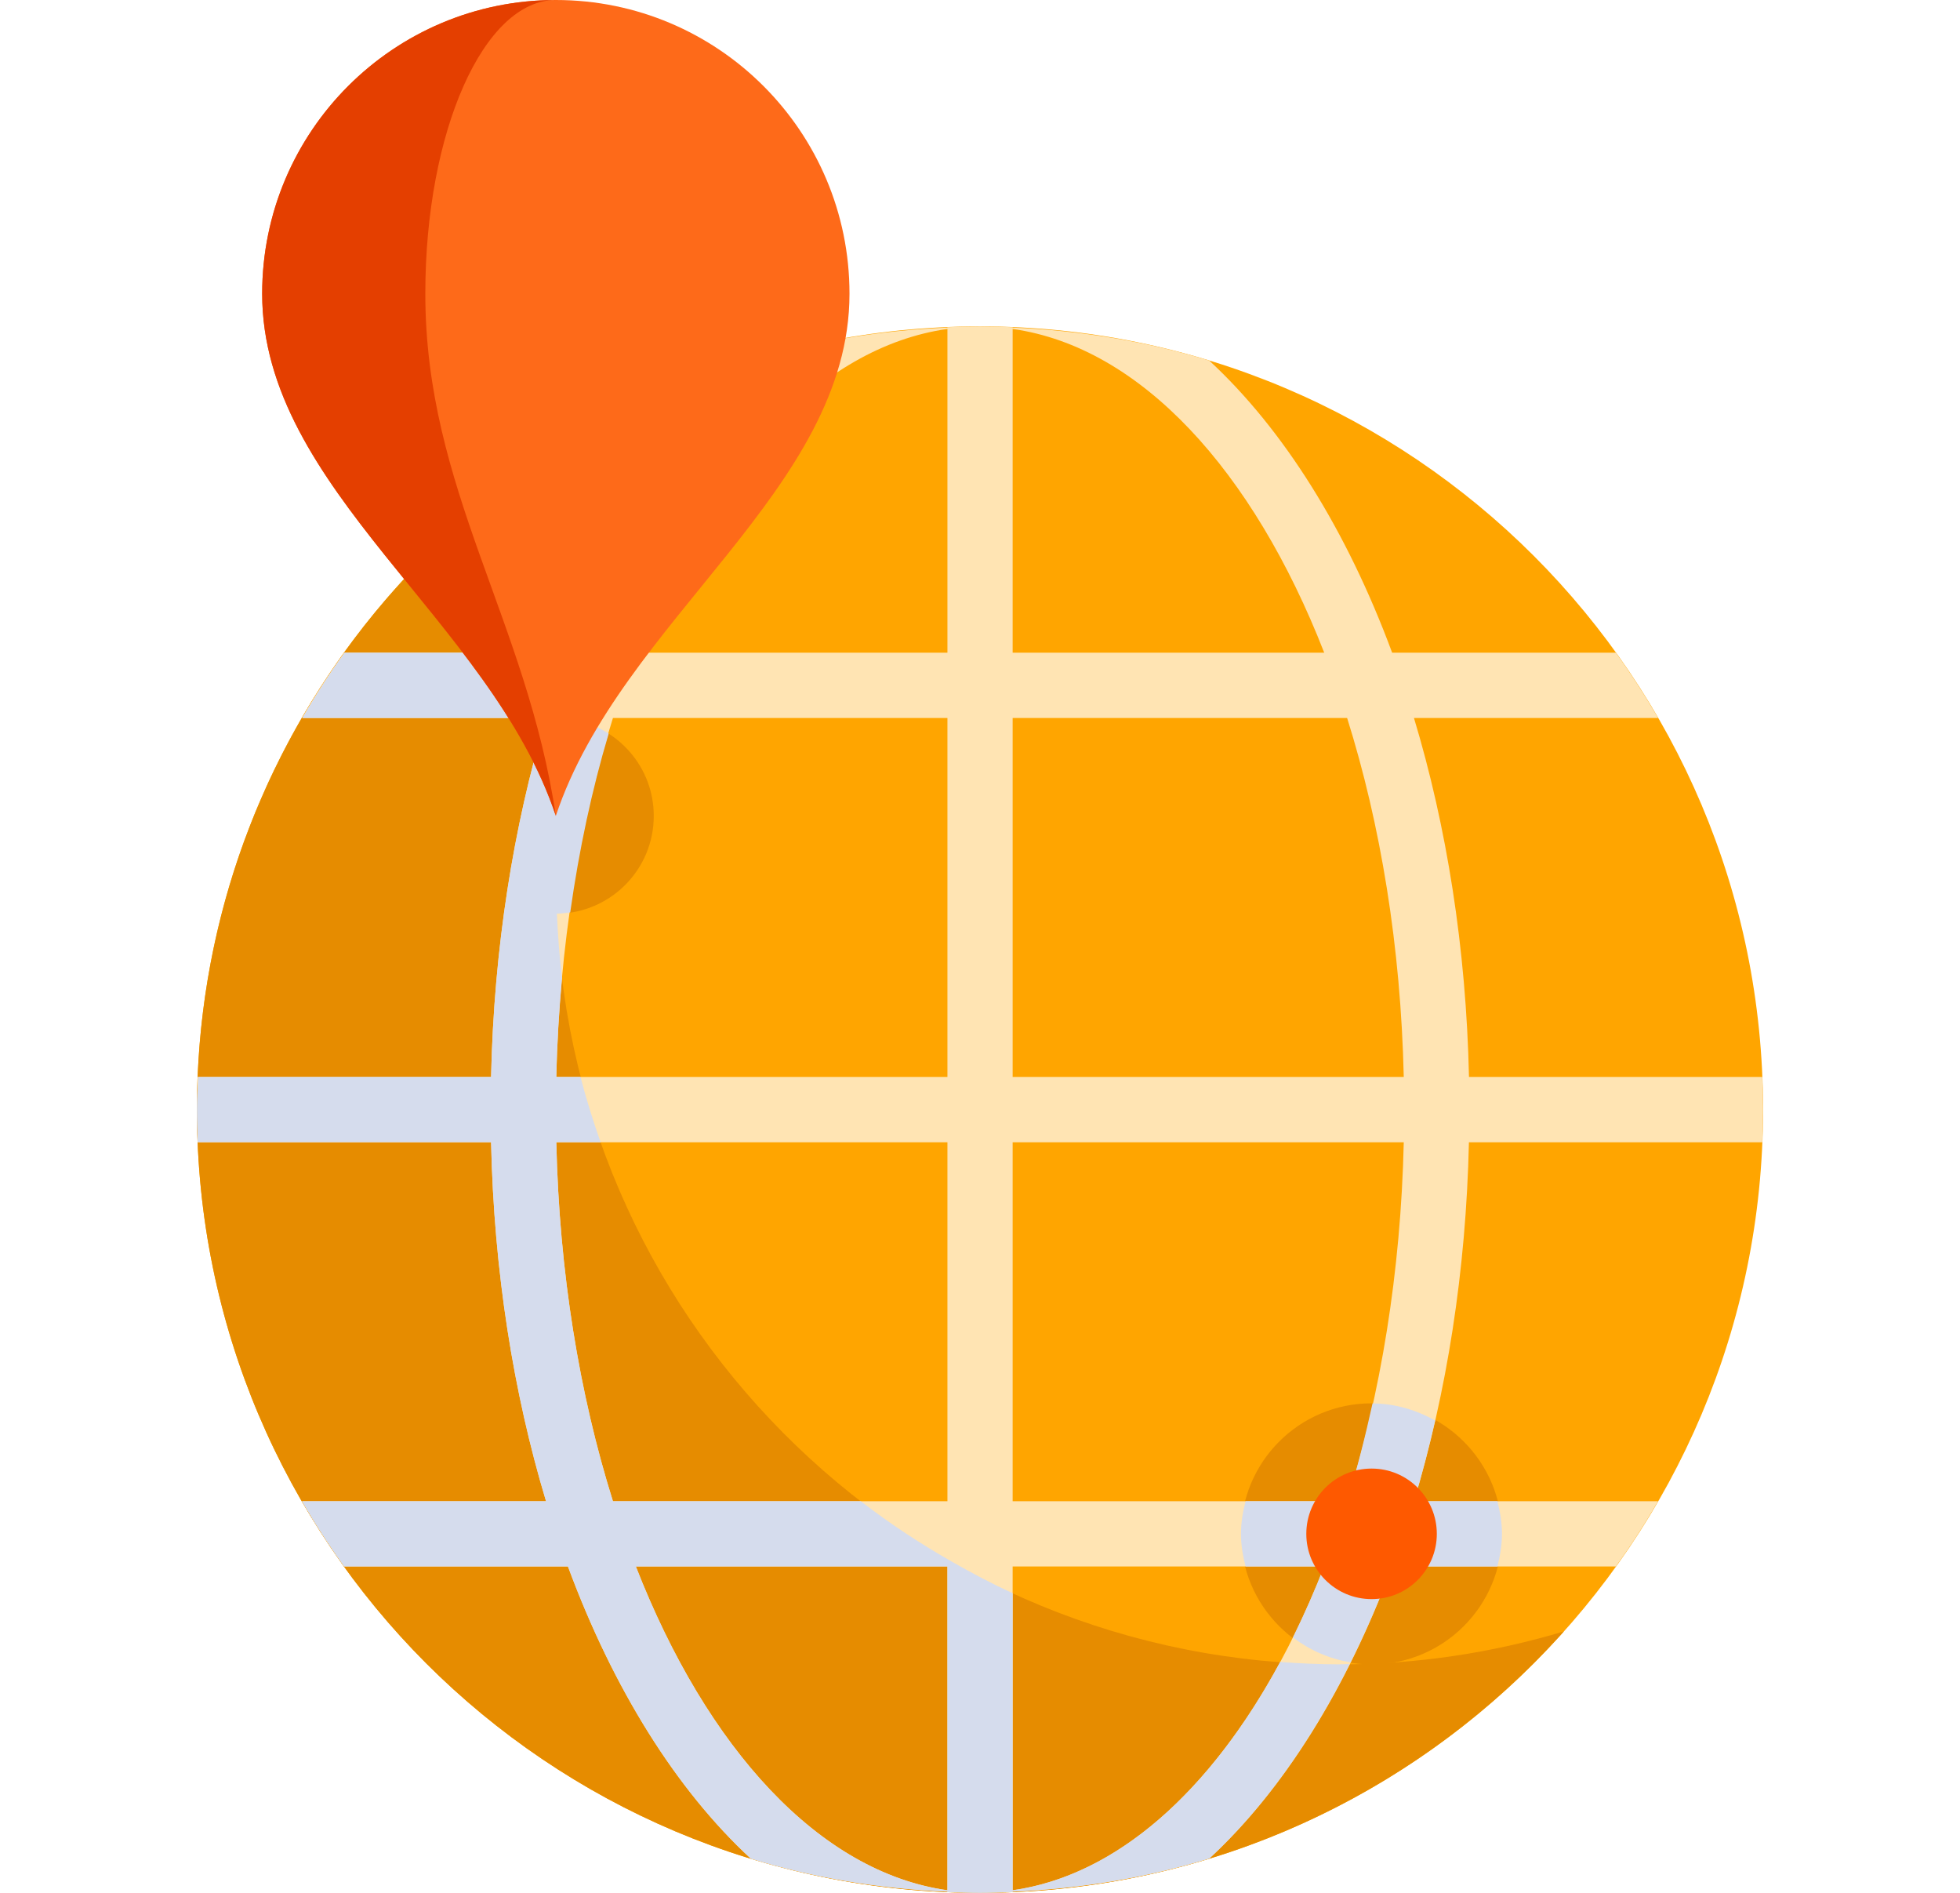 <svg width="29" height="28" viewBox="0 0 29 28" fill="none" xmlns="http://www.w3.org/2000/svg">
<g clip-path="url(#clip0_11560_15952)">
<path d="M14.5 28C20.899 28 26.086 22.813 26.086 16.414C26.086 10.015 20.899 4.828 14.5 4.828C8.101 4.828 2.914 10.015 2.914 16.414C2.914 22.813 8.101 28 14.5 28Z" fill="#FFA500"/>
<path d="M20.292 24.621C21.359 24.621 22.223 23.756 22.223 22.69C22.223 21.623 21.359 20.759 20.292 20.759C19.226 20.759 18.361 21.623 18.361 22.69C18.361 23.756 19.226 24.621 20.292 24.621Z" fill="#E68C00"/>
<path d="M19.811 24.621C13.573 24.621 8.489 19.691 8.237 13.516C9.031 13.509 9.673 12.865 9.673 12.069C9.673 11.357 9.157 10.767 8.479 10.646C8.904 8.627 9.847 6.798 11.173 5.315C6.396 6.745 2.914 11.172 2.914 16.414C2.914 22.813 8.101 28 14.5 28C17.933 28 21.016 26.506 23.138 24.133C22.084 24.449 20.967 24.621 19.811 24.621Z" fill="#E68C00"/>
<path d="M26.074 16.897C26.081 16.736 26.086 16.576 26.086 16.414C26.086 16.252 26.081 16.091 26.074 15.931H21.735C21.693 14.021 21.404 12.221 20.921 10.621H24.533C24.34 10.288 24.132 9.966 23.908 9.655H20.598C19.926 7.842 18.992 6.351 17.891 5.333C16.966 5.05 15.99 4.888 14.983 4.846V4.84C14.823 4.833 14.662 4.828 14.5 4.828C14.338 4.828 14.178 4.833 14.018 4.84V4.846C13.01 4.887 12.034 5.05 11.109 5.333C10.008 6.351 9.074 7.842 8.403 9.655H5.092C4.869 9.966 4.66 10.288 4.468 10.621H8.079C7.597 12.221 7.308 14.022 7.266 15.931H2.926C2.92 16.091 2.914 16.252 2.914 16.414C2.914 16.576 2.92 16.736 2.926 16.897H7.266C7.308 18.806 7.597 20.607 8.079 22.207H4.468C4.66 22.54 4.869 22.862 5.092 23.172H8.403C9.074 24.986 10.008 26.477 11.109 27.495C12.034 27.777 13.01 27.94 14.017 27.982V27.988C14.178 27.994 14.338 28 14.5 28C14.662 28 14.823 27.994 14.983 27.988V27.982C15.99 27.94 16.966 27.777 17.891 27.494C18.992 26.477 19.926 24.985 20.597 23.172H23.908C24.132 22.862 24.34 22.54 24.532 22.207H20.921C21.404 20.607 21.692 18.806 21.734 16.897H26.074V16.897ZM19.593 9.655H14.983V4.866C16.878 5.134 18.541 6.961 19.593 9.655ZM14.018 4.866V9.655H9.408C10.46 6.961 12.122 5.134 14.018 4.866ZM9.069 10.621H14.018V15.931H8.231C8.274 14.003 8.574 12.195 9.069 10.621ZM8.231 16.897H14.018V22.207H9.069C8.574 20.632 8.274 18.825 8.231 16.897ZM9.408 23.172H14.018V27.962C12.122 27.694 10.46 25.866 9.408 23.172ZM14.983 27.962V23.172H19.593C18.541 25.866 16.878 27.694 14.983 27.962ZM19.932 22.207H14.983V16.897H20.77C20.726 18.825 20.426 20.632 19.932 22.207ZM14.983 15.931V10.621H19.932C20.427 12.195 20.726 14.003 20.77 15.931H14.983Z" fill="#FFE4B3"/>
<path d="M21.234 21.013C20.958 20.858 20.646 20.763 20.308 20.76C20.198 21.259 20.076 21.745 19.931 22.207H18.43C18.389 22.362 18.361 22.522 18.361 22.69C18.361 22.857 18.389 23.017 18.43 23.172H19.592C19.449 23.539 19.294 23.89 19.13 24.222C19.376 24.409 19.665 24.538 19.983 24.59C20.206 24.143 20.412 23.671 20.596 23.172H22.155C22.195 23.017 22.223 22.858 22.223 22.69C22.223 22.522 22.195 22.362 22.155 22.207H20.92C21.037 21.821 21.14 21.422 21.234 21.013Z" fill="#D5DCED"/>
<path d="M20.294 23.655C20.827 23.655 21.259 23.223 21.259 22.69C21.259 22.156 20.827 21.724 20.294 21.724C19.76 21.724 19.328 22.156 19.328 22.69C19.328 23.223 19.76 23.655 20.294 23.655Z" fill="#FE5900"/>
<path d="M19.971 24.615C19.917 24.615 19.865 24.62 19.811 24.62C19.518 24.62 19.228 24.606 18.941 24.585C17.91 26.493 16.524 27.744 14.983 27.962V23.568C14.679 23.428 14.385 23.273 14.096 23.108C13.621 22.838 13.166 22.539 12.736 22.207H9.069C8.574 20.632 8.274 18.825 8.231 16.896H8.886C8.775 16.58 8.674 16.259 8.589 15.931H8.231C8.242 15.434 8.272 14.946 8.316 14.467C8.277 14.154 8.255 13.836 8.24 13.516C8.307 13.514 8.372 13.505 8.437 13.496C8.569 12.564 8.759 11.678 9.006 10.852C8.848 10.751 8.67 10.681 8.48 10.646C8.904 8.627 9.847 6.798 11.173 5.315C11.149 5.322 11.127 5.332 11.103 5.339C10.005 6.356 9.073 7.845 8.403 9.655H5.099C4.875 9.966 4.668 10.288 4.475 10.621H8.079C7.597 12.221 7.308 14.021 7.266 15.931H2.934C2.927 16.092 2.914 16.251 2.914 16.414C2.914 16.576 2.92 16.736 2.926 16.896H7.266C7.308 18.806 7.597 20.607 8.079 22.207H4.468C4.66 22.539 4.869 22.862 5.092 23.172H8.403C9.074 24.985 10.008 26.477 11.109 27.494C12.034 27.777 13.01 27.94 14.017 27.982V27.988C14.178 27.994 14.338 28 14.5 28C14.662 28 14.823 27.993 14.983 27.987V27.982C15.992 27.939 16.969 27.774 17.896 27.49C18.686 26.758 19.389 25.779 19.971 24.615ZM9.408 23.172H14.018V27.962C12.122 27.694 10.46 25.866 9.408 23.172Z" fill="#D5DCED"/>
<path d="M8.224 0C10.623 0 12.569 1.945 12.569 4.345C12.569 7.241 9.189 9.172 8.224 12.069C7.258 9.172 3.879 7.241 3.879 4.345C3.879 1.945 5.824 0 8.224 0Z" fill="#FE6A19"/>
<path d="M8.224 0C5.824 0 3.879 1.945 3.879 4.345C3.879 7.241 7.258 9.172 8.224 12.069C7.795 9.172 6.293 7.241 6.293 4.345C6.293 1.945 7.157 0 8.224 0Z" fill="#E43F00"/>
</g>
<defs>
<clipPath id="clip0_11560_15952">
<rect width="28" height="28" fill="white" transform="translate(0.5)"/>
</clipPath>
</defs>
</svg>
